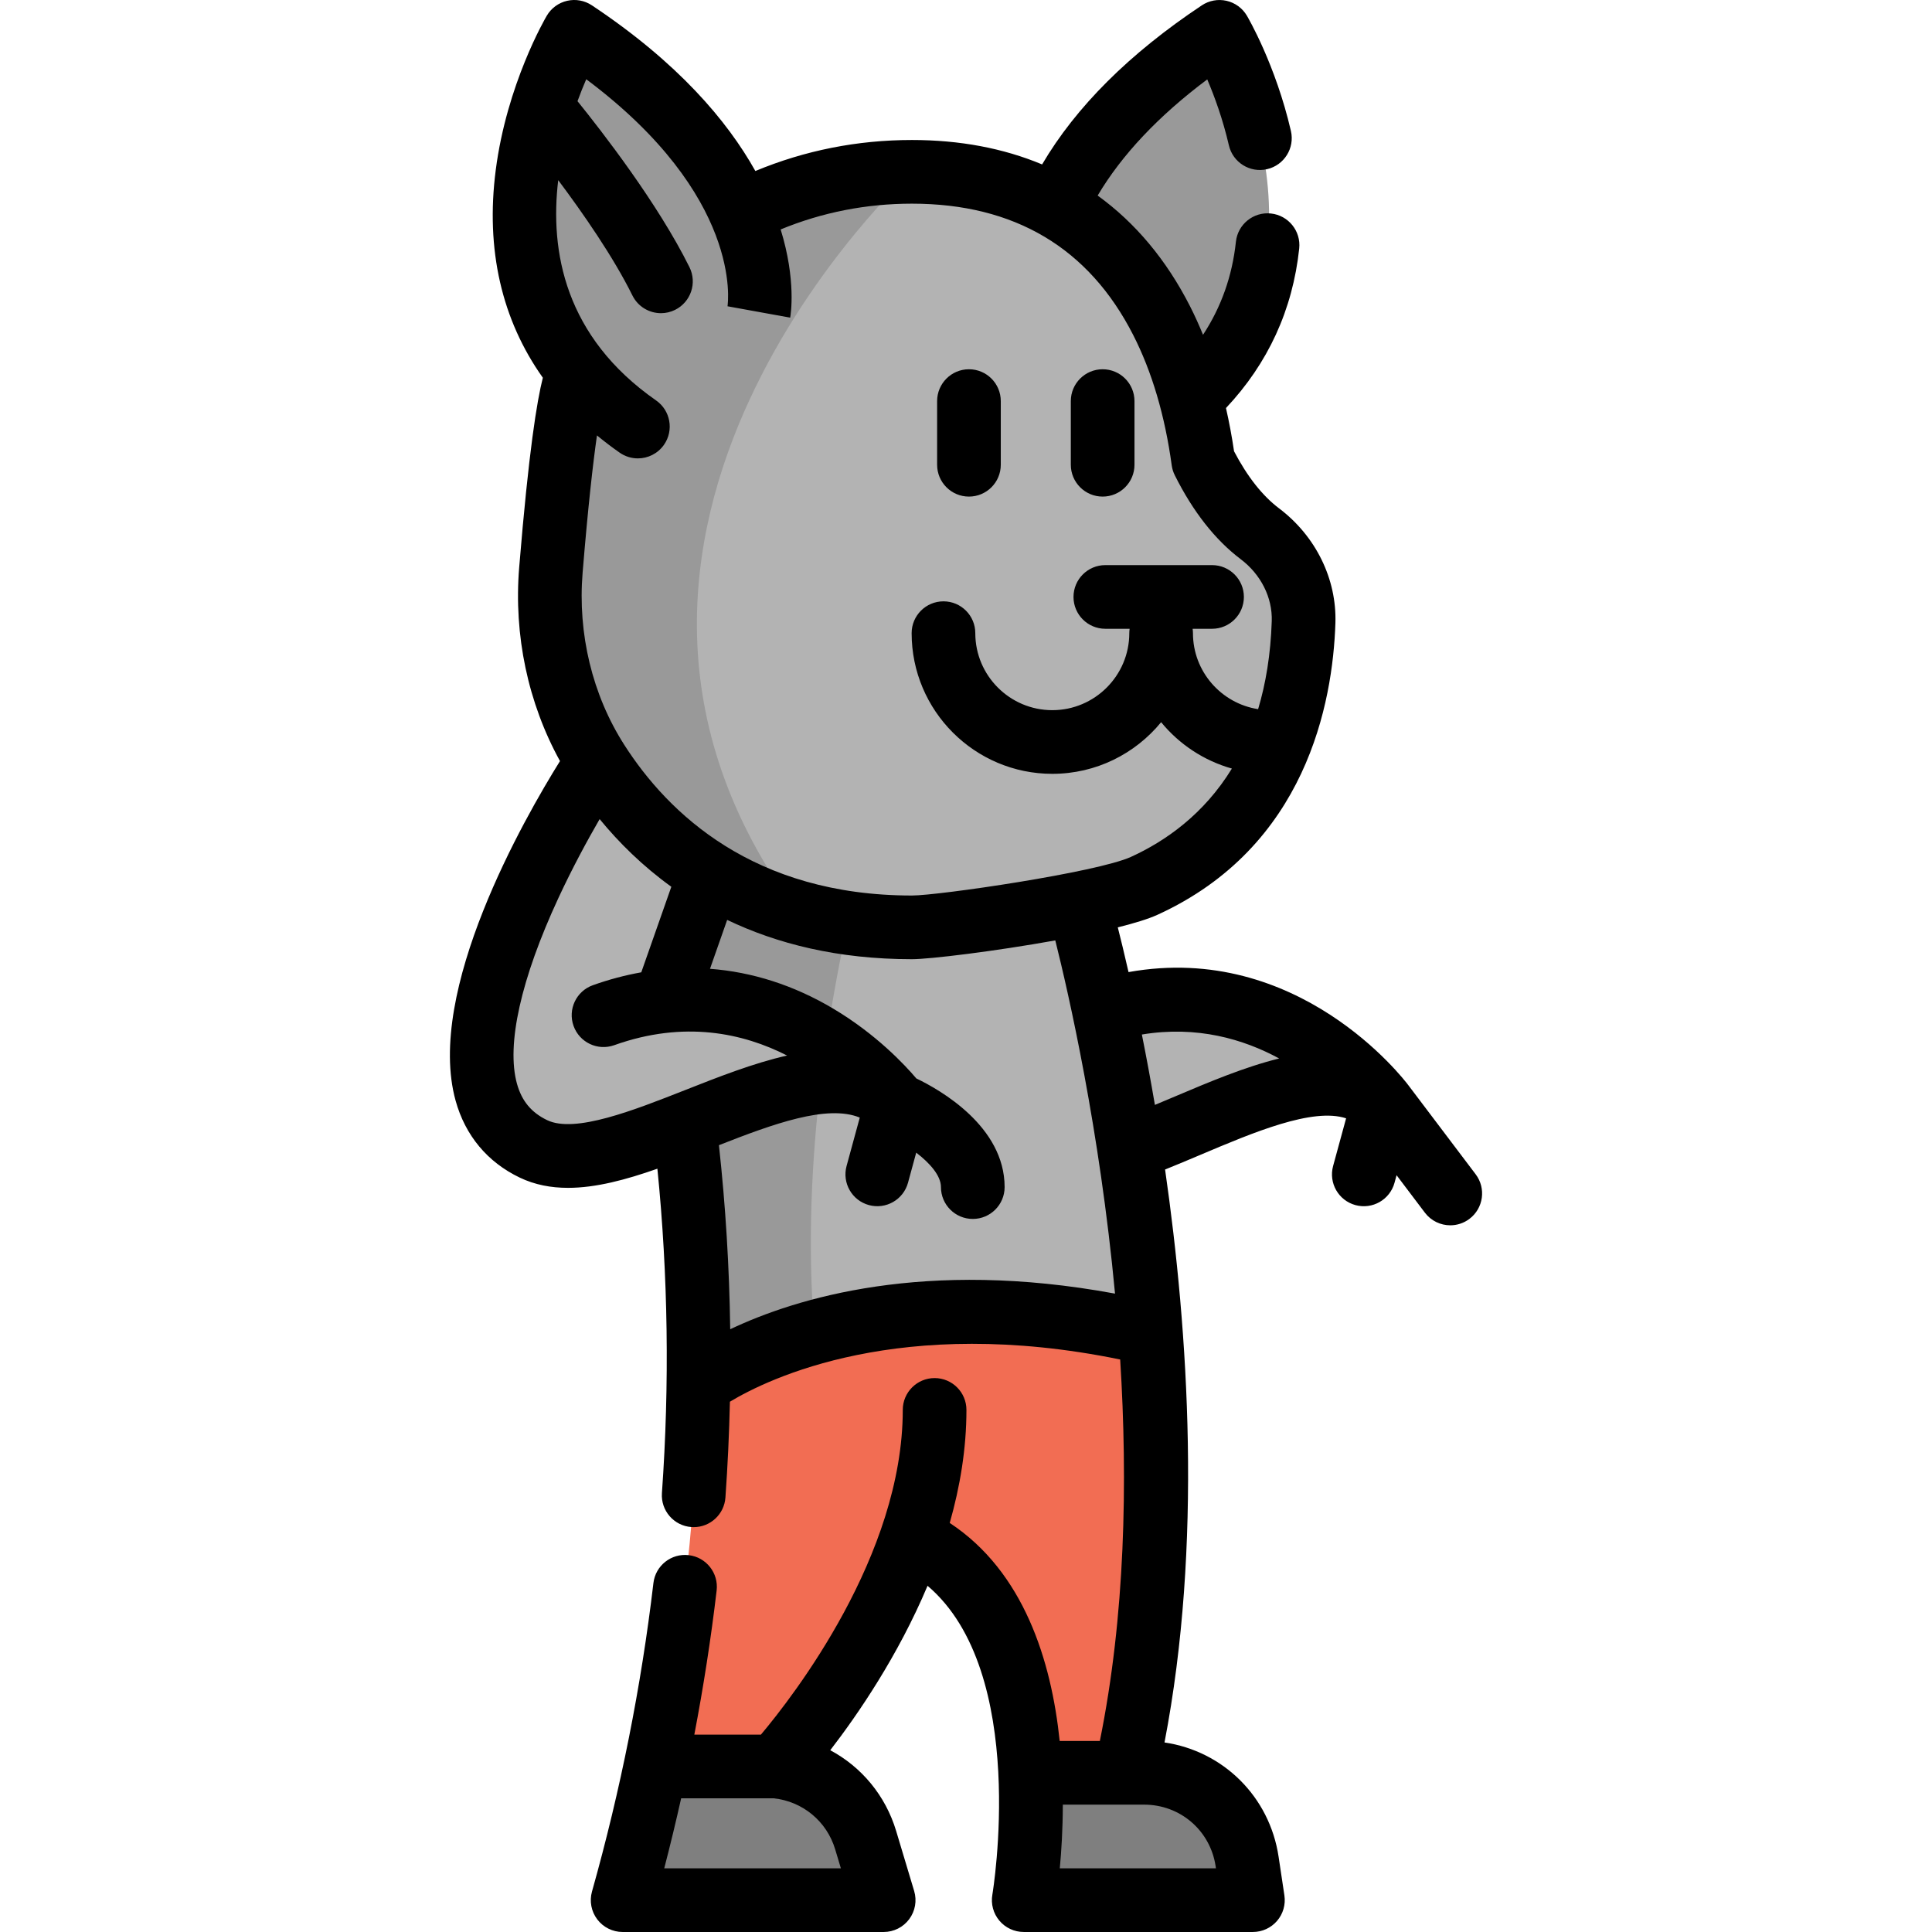 <?xml version="1.0" encoding="iso-8859-1"?>
<!-- Generator: Adobe Illustrator 19.0.0, SVG Export Plug-In . SVG Version: 6.00 Build 0)  -->
<svg xmlns="http://www.w3.org/2000/svg" xmlns:xlink="http://www.w3.org/1999/xlink" version="1.1" id="Layer_1" x="0px" y="0px" width="50px" height="50px" viewBox="0 0 512.001 512.001" style="enable-background:new 0 0 512.001 512.001;" xml:space="preserve">
<g>
	<path style="fill:#B3B3B3;" d="M366.485,292.667c-14.477-14.477-43.667,3.386-67.165,11.867   c-2.182-14.139-4.556-26.614-6.693-36.715C337.723,254.309,366.485,292.667,366.485,292.667z"/>
	<path style="fill:#B3B3B3;" d="M345.462,164.862c-0.292,9.01-1.755,20.371-6.153,31.642c-7.21,18.537-22.339,36.827-53.205,43.982   c-7.267,1.699-15.41,2.767-24.522,3.082c-6.119,1.429-12.745,2.193-19.91,2.193c-11.338,0-21.406-1.451-30.326-3.959   c-8.853-2.486-16.58-6.007-23.307-10.169v-0.011c-13.566-8.391-23.127-19.37-29.741-29.741   c-9.629-15.062-13.768-32.98-12.306-50.798c1.575-19.235,4.308-46.884,7.289-52.485c-18.976-23.397-15.433-51.417-9.651-69.943   c3.791-12.148,8.549-20.214,8.549-20.214c25.849,17.199,38.245,34.432,44.105,47.952c13.622-6.94,29.044-10.855,45.388-10.855   c14.994,0,27.649,3.307,38.132,9.224c0.866,0.484,1.71,0.99,2.542,1.507c10.956,6.862,19.381,16.715,25.489,28.695   c3.217,6.31,5.782,13.206,7.739,20.573c1.417,5.321,2.508,10.877,3.296,16.636c3.734,7.458,8.628,14.466,15.005,19.28   C341.244,147.021,345.766,155.627,345.462,164.862z"/>
</g>
<path style="fill:#7F7F7F;" d="M330.49,493.306l1.541,10.259h-60.742c0,0,2.643-15.152,1.699-33.734l0.135-0.011h25.163h4.938  C316.868,469.819,328.465,479.807,330.49,493.306z"/>
<path style="fill:#999999;" d="M323.167,8.44c0,0,34.15,57.896-7.581,97.097h-0.011c-1.957-7.368-4.522-14.263-7.739-20.573  c-6.108-11.98-14.533-21.833-25.489-28.695c-0.832-0.517-1.676-1.024-2.542-1.507V54.75C285.935,41.488,298.353,24.953,323.167,8.44  z"/>
<path style="fill:#F26D53;" d="M241.605,407.57c-4.004,11.721-9.505,22.531-15.017,31.664  c-10.551,17.503-21.091,28.897-21.091,28.897H173.72c7.694-36.49,10.922-70.528,11.361-101.236c0,0,40.405-32.036,119.83-13.487  c2.722,36.94,2.126,78.289-6.625,116.41h-25.163l-0.135,0.011C271.841,446.928,265.26,418.841,241.605,407.57z"/>
<path style="fill:#B3B3B3;" d="M304.911,353.408c-39.291-9.179-69.032-5.973-89.054-0.394  c-20.461,5.703-30.776,13.881-30.776,13.881c0.36-24.544-1.069-46.962-3.431-66.827l-0.72-1.879  c12.508-4.893,25.455-10.36,36.603-11.44c7.806-0.754,14.735,0.641,20.011,5.917c0,0-6.659-8.886-18.594-16.603  c-10.484-6.772-25.039-12.643-42.733-10.787l11.822-33.644c9.921,6.13,22.013,10.877,36.67,12.958  c5.309,0.765,10.956,1.17,16.963,1.17c7.165,0,13.791-0.765,19.91-2.193c9.111-0.315,17.255-1.384,24.522-3.082v0.011  c0,0,2.913,10.259,6.524,27.323c2.137,10.101,4.511,22.576,6.693,36.715C301.582,319.281,303.629,335.85,304.911,353.408z"/>
<path style="fill:#7F7F7F;" d="M229.411,487.67l4.769,15.894h-69.178c3.386-12.036,6.277-23.858,8.718-35.433h31.777  C216.712,469.155,226.172,476.883,229.411,487.67z"/>
<g>
	<path style="fill:#999999;" d="M211.335,241.79c0,0,0,0.011,0.011,0.011c-8.853-2.486-16.58-6.007-23.307-10.169v-0.011   c-13.566-8.391-23.127-19.37-29.741-29.741c-9.629-15.062-13.768-32.98-12.306-50.798c1.575-19.235,4.308-46.884,7.289-52.485   c-18.976-23.397-15.433-51.417-9.651-69.943c3.791-12.148,8.549-20.214,8.549-20.214c25.849,17.199,38.245,34.432,44.105,47.952   c13.622-6.94,29.044-10.855,45.388-10.855C241.672,45.538,137.039,141.15,211.335,241.79z"/>
	<path style="fill:#999999;" d="M217.533,286.75c-2.385,20.045-3.656,43.194-1.676,66.265   c-20.461,5.703-30.776,13.881-30.776,13.881c0.36-24.544-1.069-46.962-3.431-66.827l-0.72-1.879   C193.439,293.297,206.386,287.83,217.533,286.75z"/>
</g>
<path style="fill:#B3B3B3;" d="M176.217,265.277c37.829-3.959,61.327,27.39,61.327,27.39c-12.801-12.801-35.343-2.79-56.614,5.523  c-15.174,5.928-29.685,10.99-39.55,6.277c-38.807-18.549,16.918-102.586,16.918-102.586c6.614,10.371,16.175,21.35,29.741,29.741  v0.011L176.217,265.277z"/>
<path style="fill:#999999;" d="M224.71,244.591c-1.833,8.29-3.959,19.089-5.759,31.473c-10.484-6.772-25.039-12.643-42.733-10.787  l11.822-33.644C197.961,237.763,210.053,242.51,224.71,244.591z"/>
<path d="M256.783,131.602c4.659,0,8.436-3.777,8.436-8.436v-16.872c0-4.659-3.777-8.436-8.436-8.436  c-4.659,0-8.436,3.777-8.436,8.436v16.872C248.347,127.825,252.124,131.602,256.783,131.602z"/>
<path d="M292.214,131.602c4.659,0,8.436-3.777,8.436-8.436v-16.872c0-4.659-3.777-8.436-8.436-8.436s-8.436,3.777-8.436,8.436  v16.872C283.778,127.825,287.555,131.602,292.214,131.602z"/>
<path d="M391.067,311.195l-17.829-23.587c-0.001-0.001-0.001-0.002-0.002-0.003c-1.24-1.652-29.175-38.073-74.163-29.99  c-1.085-4.756-2.058-8.743-2.846-11.855c4.395-1.094,8.078-2.22,10.504-3.327c39.427-17.992,46.473-56.148,47.164-77.292  c0.381-11.703-5.201-23.075-14.932-30.421c-4.408-3.327-8.417-8.413-11.928-15.127c-0.575-3.937-1.297-7.751-2.139-11.457  c11.143-11.836,17.676-26.028,19.408-42.276c0.494-4.633-2.862-8.788-7.495-9.282c-4.625-0.496-8.788,2.86-9.282,7.495  c-0.967,9.071-3.895,17.316-8.712,24.653c-1.074-2.613-2.218-5.156-3.46-7.594c-6.259-12.286-14.489-22.092-24.465-29.309  c6.4-10.793,16.12-21.103,29.044-30.779c1.917,4.496,4.132,10.543,5.733,17.468c1.051,4.54,5.582,7.368,10.12,6.319  c4.54-1.049,7.369-5.58,6.319-10.12c-4.054-17.523-11.361-30.033-11.67-30.558c-1.177-1.995-3.123-3.42-5.381-3.937  c-2.258-0.517-4.63-0.084-6.559,1.2c-19.188,12.769-33.378,26.922-42.327,42.158c-10.244-4.283-21.789-6.475-34.495-6.475  c-14.455,0-28.374,2.768-41.496,8.22c-7.462-13.347-20.546-28.75-43.326-43.907c-1.928-1.283-4.304-1.719-6.559-1.199  c-2.259,0.517-4.205,1.941-5.381,3.937c-0.432,0.732-10.614,18.203-13.543,40.96c-2.708,21.031,1.588,39.646,12.489,54.995  c-1.567,6.17-3.737,19.416-6.271,50.281c-1.476,17.969,2.361,35.971,10.817,51.305c-9.436,15.135-35.698,60.925-27.67,89.978  c2.557,9.254,8.439,16.311,17.01,20.411c3.998,1.912,8.28,2.714,12.796,2.713c7.363,0,15.341-2.139,23.675-5.072  c2.839,28.262,3.25,57.132,1.201,85.954c-0.331,4.647,3.169,8.683,7.817,9.013c0.204,0.015,0.406,0.022,0.607,0.022  c4.387,0,8.09-3.395,8.406-7.839c0.602-8.468,0.995-16.94,1.188-25.401c10.191-6.137,45.095-23.137,103.426-11.189  c2.036,32.518,1.328,67.972-5.387,101.097h-10.644c-2.211-21.205-9.472-44.822-29.138-57.78c2.724-9.578,4.426-19.665,4.426-29.956  c0-4.659-3.777-8.436-8.436-8.436c-4.659,0-8.436,3.777-8.436,8.436c0,38.555-29.057,75.913-37.591,86.051h-17.648  c2.431-12.72,4.413-25.474,5.912-38.194c0.546-4.628-2.764-8.82-7.39-9.365c-4.63-0.544-8.82,2.764-9.365,7.39  c-3.22,27.325-8.697,54.831-16.278,81.752c-0.717,2.542-0.199,5.273,1.395,7.38c1.595,2.106,4.084,3.343,6.725,3.343h69.178  c2.667,0,5.177-1.261,6.768-3.4c1.593-2.139,2.079-4.905,1.313-7.46l-4.768-15.894c-2.824-9.416-9.19-16.999-17.469-21.418  c7.317-9.485,17.951-24.983,25.783-43.577c26.956,22.86,17.286,81.231,17.176,81.862c-0.427,2.453,0.252,4.971,1.854,6.876  c1.603,1.907,3.966,3.007,6.457,3.007h60.739c2.456,0,4.79-1.071,6.393-2.931c1.603-1.86,2.315-4.328,1.951-6.757l-1.539-10.26  c-2.395-15.964-14.723-27.995-30.233-30.277c10.084-52.372,6.345-108.764,0.151-151.834c3.097-1.247,6.216-2.56,9.278-3.856  c14.116-5.977,29.841-12.629,38.697-9.711l-3.447,12.635c-1.226,4.496,1.424,9.134,5.919,10.359  c4.498,1.225,9.133-1.424,10.359-5.919l0.544-1.997l7.499,9.92c1.659,2.195,4.182,3.35,6.737,3.35c1.772,0,3.559-0.557,5.081-1.708  C393.14,320.203,393.876,314.912,391.067,311.195z M221.332,490.093l1.511,5.035h-46.815c1.603-6.164,3.098-12.354,4.486-18.56  h24.489C212.706,477.377,219.1,482.654,221.332,490.093z M192.786,81.275l0.019-0.108l16.602,3.013  c0.145-0.798,1.634-9.917-2.524-23.375c11.002-4.532,22.67-6.831,34.79-6.831c27.145,0,46.876,11.714,58.645,34.817  c4.971,9.757,8.403,21.372,10.2,34.524c0.125,0.916,0.4,1.804,0.813,2.631c4.828,9.655,10.704,17.136,17.464,22.239  c5.359,4.046,8.437,10.179,8.234,16.405c-0.29,8.891-1.594,16.613-3.615,23.344c-9.763-1.517-17.266-9.956-17.266-20.137  c0-0.396-0.037-0.783-0.09-1.164h5.15c4.659,0,8.436-3.777,8.436-8.436s-3.777-8.436-8.436-8.436h-28.282  c-4.659,0-8.436,3.777-8.436,8.436s3.777,8.436,8.436,8.436h6.439c-0.053,0.381-0.09,0.768-0.09,1.164  c0,11.251-9.154,20.405-20.405,20.405c-11.251,0-20.405-9.153-20.405-20.405c0-4.659-3.777-8.436-8.436-8.436  s-8.436,3.777-8.436,8.436c0,20.554,16.722,37.277,37.277,37.277c11.611,0,22-5.336,28.841-13.685  c4.782,5.835,11.3,10.19,18.753,12.289c-7.43,12.122-17.614,19.239-26.74,23.404c-9.017,4.115-50.971,10.242-58.053,10.242  c-41.923,0-64.611-21.743-76.264-39.984c-8.428-13.193-12.337-29.379-11.008-45.572c1.449-17.635,2.754-29.031,3.803-36.38  c1.913,1.577,3.914,3.107,6.021,4.575c1.47,1.025,3.152,1.516,4.817,1.516c2.666,0,5.289-1.26,6.929-3.613  c2.665-3.822,1.726-9.081-2.097-11.745c-24.208-16.873-28.191-39.572-25.936-58.378c6.536,8.728,14.576,20.291,19.663,30.561  c1.472,2.972,4.46,4.693,7.567,4.693c1.258,0,2.534-0.282,3.738-0.879c4.174-2.067,5.883-7.129,3.815-11.305  c-8.396-16.949-23.32-36.145-29.672-43.998c0.78-2.142,1.568-4.094,2.314-5.817C196.745,51.958,192.979,80.028,192.786,81.275z   M145.021,296.861c-4.205-2.011-6.755-5.085-8.025-9.677c-2.854-10.314,1.049-27.787,10.988-49.202  c3.733-8.045,7.718-15.363,10.927-20.912c5.125,6.247,11.387,12.444,18.998,17.933l-7.962,22.67  c-4.279,0.764-8.566,1.894-12.842,3.422c-4.388,1.567-6.675,6.395-5.108,10.782c1.567,4.388,6.397,6.676,10.782,5.108  c18.632-6.655,34.248-3.146,45.804,2.742c-8.945,2.029-18.176,5.668-26.933,9.12C167.933,294.255,152.388,300.386,145.021,296.861z   M193.514,352.263c-0.227-16.382-1.225-32.679-2.99-48.776c14.325-5.623,28.682-10.868,37.325-7.315l-3.498,12.829  c-1.226,4.495,1.424,9.133,5.92,10.359c4.496,1.224,9.133-1.425,10.359-5.92l2.175-7.977c3.564,2.731,6.557,6.06,6.557,9.133  c0,4.659,3.777,8.436,8.436,8.436s8.436-3.777,8.436-8.436c0-16.093-17.113-25.783-23.395-28.796  c-3.016-3.559-10.624-11.732-22.071-18.528c-10.403-6.175-21.388-9.679-32.612-10.53l4.551-12.959  c13.162,6.308,29.278,10.416,48.965,10.416c4.731,0,22.008-2.105,37.992-4.98c3.534,14.112,11.754,50.062,15.828,93.604  C245.1,333.51,210.993,343.978,193.514,352.263z M322.152,494.552l0.085,0.571h-41.38c0.426-4.524,0.793-10.338,0.804-16.872h16.628  h4.935C312.775,478.253,320.734,485.108,322.152,494.552z M311.454,290.544c-1.837,0.777-3.625,1.531-5.393,2.267  c-1.145-6.711-2.314-12.959-3.452-18.652c14.615-2.422,26.958,1.229,36.388,6.35C329.887,282.739,320.418,286.748,311.454,290.544z"/>
<g>
</g>
<g>
</g>
<g>
</g>
<g>
</g>
<g>
</g>
<g>
</g>
<g>
</g>
<g>
</g>
<g>
</g>
<g>
</g>
<g>
</g>
<g>
</g>
<g>
</g>
<g>
</g>
<g>
</g>
</svg>
